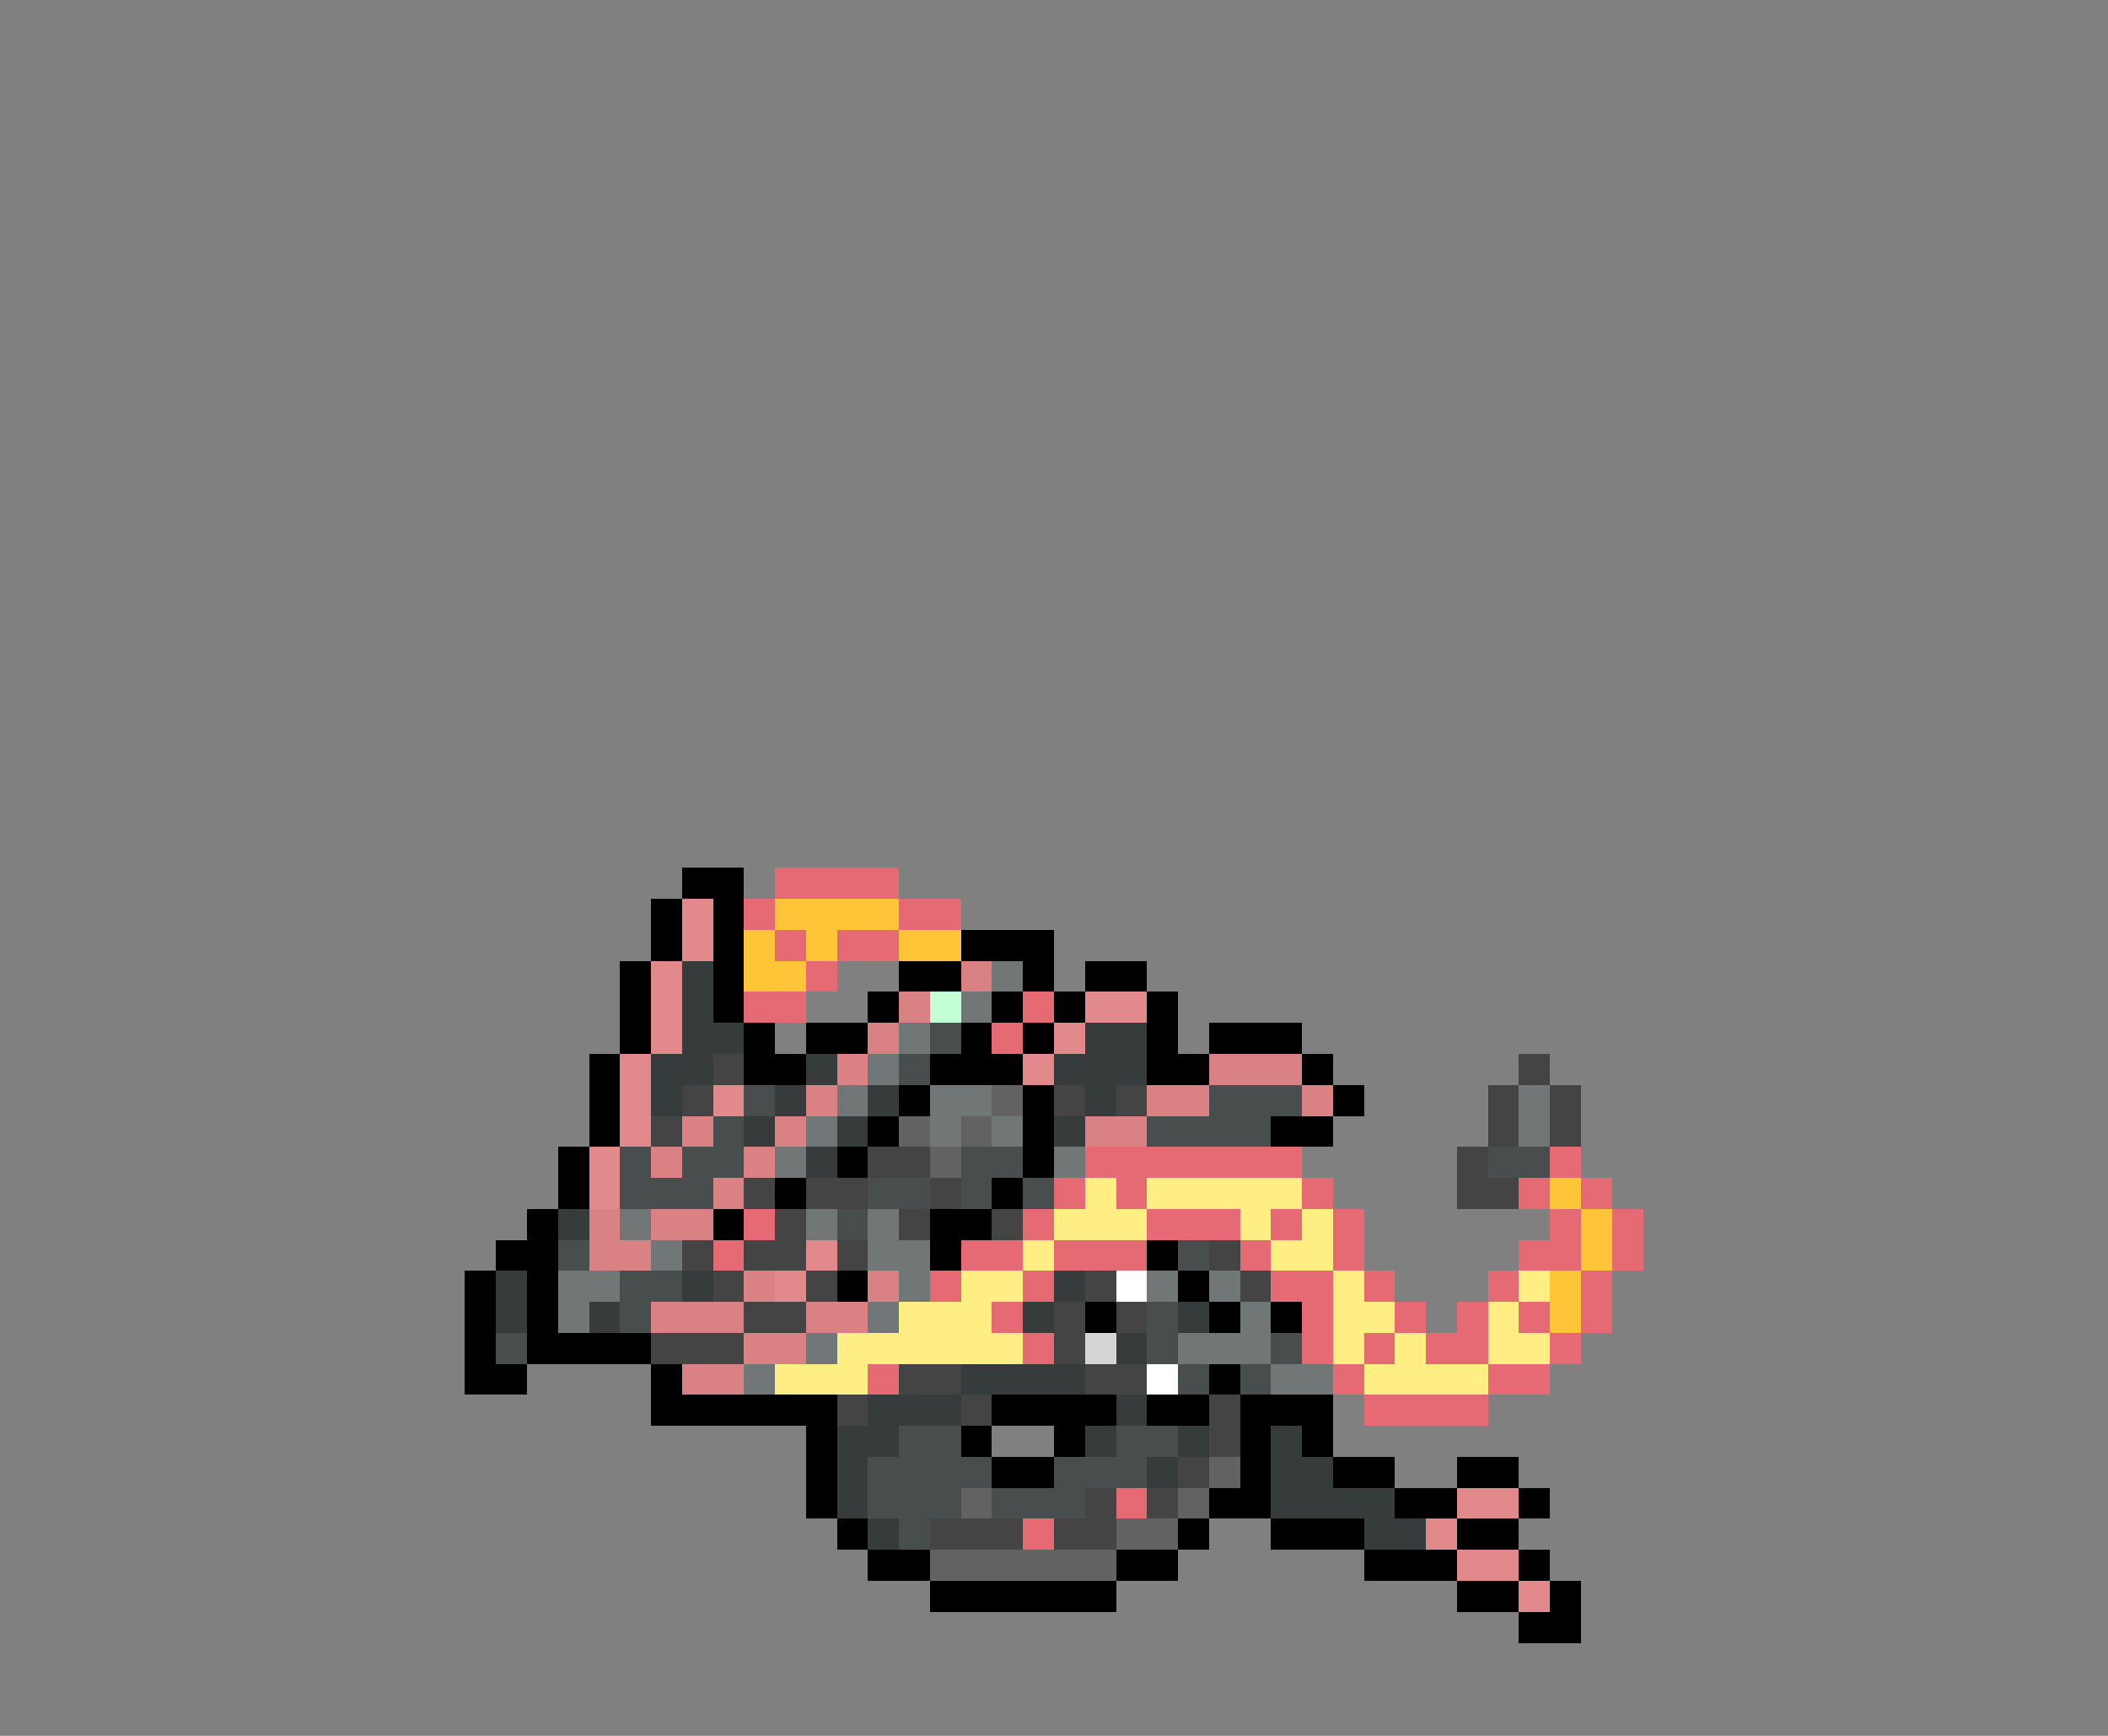 <svg xmlns="http://www.w3.org/2000/svg" viewBox="0 -0.5 68 56" shape-rendering="crispEdges">
<rect x="0" y="-0.5" width="68" height="56" fill="#808080" stroke="none"/>
<path stroke="#000000" d="M22 28h2M21 29h1M23 29h1M21 30h1M23 30h1M31 30h3M20 31h1M23 31h1M29 31h2M33 31h1M35 31h2M20 32h1M23 32h1M28 32h1M32 32h1M34 32h1M37 32h1M20 33h1M24 33h1M26 33h2M31 33h1M33 33h1M37 33h1M39 33h3M19 34h1M24 34h2M30 34h3M37 34h2M42 34h1M19 35h1M29 35h1M33 35h1M43 35h1M19 36h1M28 36h1M33 36h1M41 36h2M18 37h1M27 37h1M33 37h1M18 38h1M25 38h1M32 38h1M17 39h1M23 39h1M30 39h2M16 40h2M30 40h1M37 40h1M15 41h1M17 41h1M27 41h1M38 41h1M15 42h1M17 42h1M35 42h1M39 42h1M41 42h1M15 43h1M17 43h4M15 44h2M21 44h1M39 44h1M21 45h6M32 45h4M37 45h2M40 45h3M26 46h1M31 46h1M34 46h1M40 46h1M42 46h1M26 47h1M32 47h2M40 47h1M43 47h2M47 47h2M26 48h1M39 48h2M45 48h2M49 48h1M27 49h1M38 49h1M41 49h3M47 49h2M28 50h2M36 50h2M44 50h3M49 50h1M30 51h6M47 51h2M50 51h1M49 52h2" />
<path stroke="#e66a73" d="M25 28h4M24 29h1M29 29h2M25 30h1M27 30h2M26 31h1M24 32h2M33 32h1M32 33h1M35 37h7M50 37h1M34 38h1M36 38h1M42 38h1M49 38h1M51 38h1M24 39h1M33 39h1M37 39h3M41 39h1M43 39h1M50 39h1M52 39h1M23 40h1M31 40h2M34 40h3M40 40h1M43 40h1M49 40h2M52 40h1M30 41h1M33 41h1M41 41h2M44 41h1M48 41h1M51 41h1M32 42h1M42 42h1M45 42h1M47 42h1M49 42h1M51 42h1M33 43h1M42 43h1M44 43h1M46 43h2M50 43h1M28 44h1M43 44h1M48 44h2M44 45h4M36 48h1M33 49h1" />
<path stroke="#e2898b" d="M22 29h1M22 30h1M21 31h1M21 32h1M35 32h2M21 33h1M34 33h1M20 34h1M33 34h1M20 35h1M23 35h1M20 36h1M19 37h1M19 38h1M26 40h1M25 41h1M47 48h2M46 49h1M47 50h2M49 51h1" />
<path stroke="#ffc539" d="M25 29h4M24 30h1M26 30h1M29 30h2M24 31h2M50 38h1M51 39h1M51 40h1M50 41h1M50 42h1" />
<path stroke="#363c3b" d="M22 31h1M22 32h1M22 33h2M35 33h2M21 34h2M26 34h1M34 34h3M21 35h1M25 35h1M28 35h1M35 35h1M24 36h1M27 36h1M34 36h1M26 37h1M18 39h1M16 41h1M22 41h1M34 41h1M16 42h1M19 42h1M33 42h1M38 42h1M36 43h1M31 44h4M28 45h3M36 45h1M27 46h2M35 46h1M38 46h1M41 46h1M27 47h1M37 47h1M41 47h2M27 48h1M41 48h4M28 49h1M44 49h2" />
<path stroke="#da8183" d="M31 31h1M29 32h1M28 33h1M27 34h1M39 34h3M26 35h1M37 35h2M42 35h1M22 36h1M25 36h1M35 36h2M21 37h1M24 37h1M23 38h1M19 39h1M21 39h2M19 40h2M24 41h1M28 41h1M21 42h3M26 42h2M24 43h2M22 44h2" />
<path stroke="#717776" d="M32 31h1M31 32h1M29 33h1M28 34h1M27 35h1M30 35h2M49 35h1M26 36h1M30 36h1M32 36h1M49 36h1M25 37h1M34 37h1M20 39h1M26 39h1M28 39h1M21 40h1M28 40h2M18 41h2M29 41h1M37 41h1M39 41h1M18 42h1M28 42h1M40 42h1M26 43h1M38 43h3M24 44h1M41 44h2" />
<path stroke="#c5ffd5" d="M30 32h1" />
<path stroke="#484e4d" d="M30 33h1M29 34h1M24 35h1M39 35h3M23 36h1M37 36h4M20 37h1M22 37h2M31 37h2M48 37h2M20 38h3M28 38h2M31 38h1M33 38h1M27 39h1M18 40h1M38 40h1M20 41h2M20 42h1M37 42h1M16 43h1M37 43h1M41 43h1M38 44h1M40 44h1M29 46h2M36 46h2M28 47h4M34 47h3M28 48h3M32 48h3M29 49h1" />
<path stroke="#444444" d="M23 34h1M49 34h1M22 35h1M34 35h1M36 35h1M48 35h1M50 35h1M21 36h1M48 36h1M50 36h1M28 37h2M47 37h1M24 38h1M26 38h2M30 38h1M47 38h2M25 39h1M29 39h1M32 39h1M22 40h1M24 40h2M27 40h1M39 40h1M23 41h1M26 41h1M35 41h1M40 41h1M24 42h2M34 42h1M36 42h1M21 43h3M34 43h1M29 44h2M35 44h2M27 45h1M31 45h1M39 45h1M39 46h1M38 47h1M35 48h1M37 48h1M30 49h3M34 49h2" />
<path stroke="#626262" d="M32 35h1M29 36h1M31 36h1M30 37h1M39 47h1M31 48h1M38 48h1M36 49h2M30 50h6" />
<path stroke="#ffee83" d="M35 38h1M37 38h5M34 39h3M40 39h1M42 39h1M33 40h1M41 40h2M31 41h2M43 41h1M49 41h1M29 42h3M43 42h2M48 42h1M27 43h6M43 43h1M45 43h1M48 43h2M25 44h3M44 44h4" />
<path stroke="#ffffff" d="M36 41h1M37 44h1" />
<path stroke="#d5d5d5" d="M35 43h1" />
</svg>